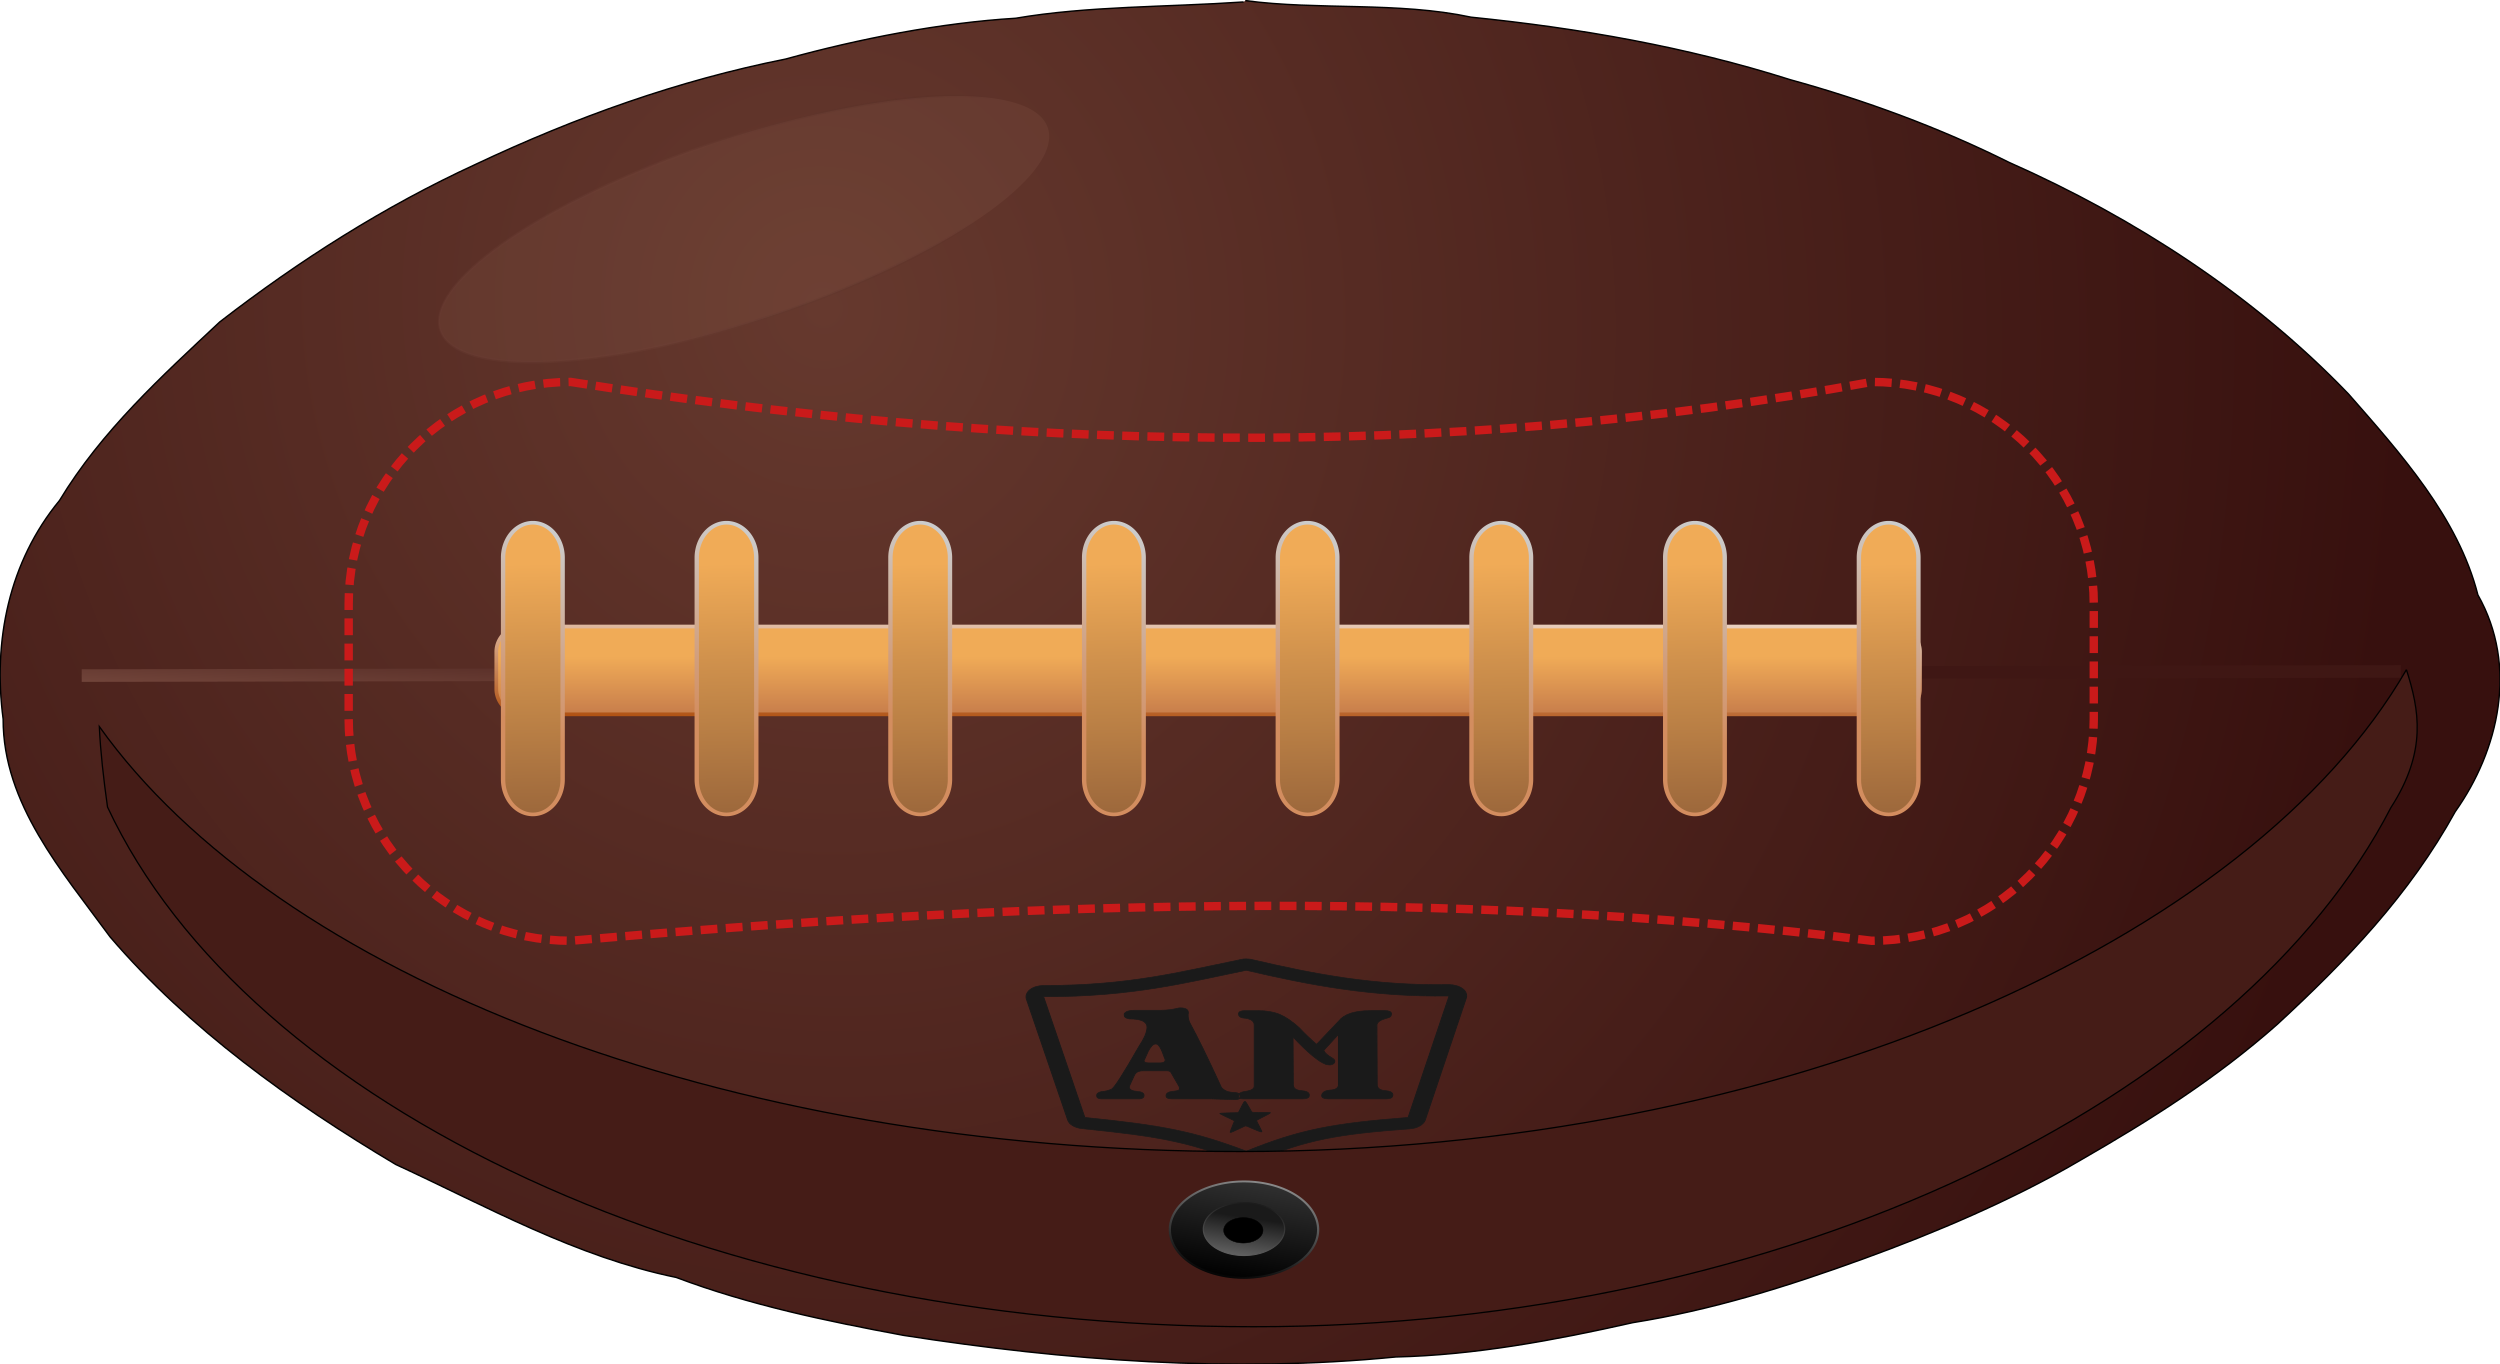 <svg xmlns="http://www.w3.org/2000/svg" viewBox="0 0 558.27 304.68" xmlns:xlink="http://www.w3.org/1999/xlink">
<defs>
<filter width="1.17" x="-.085" y="-.286" height="1.572" id="filter4125">
<feGaussianBlur stdDeviation="11.538"/>
</filter>
<filter width="1.139" x="-.069" y="-.244" height="1.489" id="filter3432">
<feGaussianBlur stdDeviation="31.916"/>
</filter>
<filter id="filter4037">
<feGaussianBlur stdDeviation=".583"/>
</filter>
<linearGradient gradientTransform="matrix(1 0 0 .784 -.019 42.264)" id="linearGradient4171" y1="182.02" y2="217.98" gradientUnits="userSpaceOnUse" x2="0">
<stop offset="0" stop-color="#f0ab57"/>
<stop offset="1" stop-color="#c67c4b"/>
</linearGradient>
<linearGradient id="linearGradient2501" y1="1496.1" y2="1372.3" x1="975.36" gradientUnits="userSpaceOnUse" x2="1043.5">
<stop offset="0" stop-color="#d38d5f"/>
<stop offset="1" stop-color="#ccc"/>
</linearGradient>
<linearGradient gradientTransform="matrix(1 0 0 .784 -.019 42.264)" id="linearGradient4173" y1="138.54" x1="331.09" y2="238.8" gradientUnits="userSpaceOnUse" x2="328.74">
<stop offset="0" stop-color="#fff"/>
<stop offset="1" stop-color="#a40"/>
</linearGradient>
<linearGradient id="linearGradient4179" y1="-223.01" y2="-153.22" x1="-331.21" gradientUnits="userSpaceOnUse" x2="-188.7">
<stop offset="0" stop-color="#7f5144" stop-opacity=".889"/>
<stop offset="1" stop-opacity="0"/>
</linearGradient>
<linearGradient gradientTransform="matrix(-1 0 0 -1 144.46 385.92)" id="linearGradient4169" y1="166.72" x1="530.69" y2="220.73" gradientUnits="userSpaceOnUse" x2="528.34">
<stop offset="0" stop-color="#8a5b4d"/>
<stop offset="1" stop-color="#3f1714"/>
</linearGradient>
<linearGradient id="linearGradient4181" y1="542.08" y2="596" x1="-587.17" gradientUnits="userSpaceOnUse" x2="-597.86">
<stop offset="0" stop-color="#333"/>
<stop offset="1"/>
</linearGradient>
<linearGradient id="linearGradient4185" y1="558.68" y2="610.85" x1="-593.95" gradientUnits="userSpaceOnUse" x2="-602.93">
<stop offset="0" stop-color="#1a1a1a"/>
<stop offset="1" stop-color="#808080"/>
</linearGradient>
<linearGradient id="linearGradient2499" y1="1388.3" y2="1611.4" x1="1005.6" gradientUnits="userSpaceOnUse" x2="1011.6">
<stop offset="0" stop-color="#f0ab57"/>
<stop offset="1" stop-color="#8f5d37"/>
</linearGradient>
<linearGradient id="linearGradient4183" y1="542.34" y2="600.12" x1="-571.8" gradientUnits="userSpaceOnUse" x2="-586.28">
<stop offset="0" stop-color="#999"/>
<stop offset="1"/>
</linearGradient>
<linearGradient id="linearGradient4187" y1="545.11" y2="601.03" x1="-580.21" gradientUnits="userSpaceOnUse" x2="-591.11">
<stop offset="0" stop-color="#1a1a1a"/>
<stop offset="1" stop-color="#666"/>
</linearGradient>
<radialGradient cx="-94.385" cy="-313.43" gradientTransform="matrix(.342 1.286 -1.22 .324 -476.85 241.86)" id="radialGradient4748" r="595.45" gradientUnits="userSpaceOnUse">
<stop offset="0" stop-color="#66392e"/>
<stop offset="1" stop-color="#37100e"/>
</radialGradient>
</defs>
<g transform="matrix(.469 0 0 .469 243.31 59.903)">
<path fill="url(#radialGradient4748)" stroke="#000" fill-rule="evenodd" stroke-width=".689" d="m73.371-126.8c-36.528,2.5-74.298,1.89-108.52,7.76-35.599,2.15-74.481,9.75-109.55,19.425-51.15,10.194-99.92,27.634-147.59,50.117-43.46,19.996-83.97,45.756-121.84,75.036-27.57,25.823-56.26,51.869-76.32,85.032-24.09,29.22-31.75,66.9-26.84,104.08-.11,40.39 28.17,72.63 50.95,103.75 37.58,43.89 86.27,78.73 136,108.33 43.58,20.12 85.87,44 133.53,53.78 34.8,13.14 71.61,20.78 108.2,27.58 77.273,12.01 156.04,17.98 234.4,10.29 37.63-.88 75.58-7.93 112.84-16.34 37.7-6 73.41-17.13 110.18-30.52 33.42-12.13 71.21-28.1 103.14-46.93 33.38-19.19 64.75-39.08 93.62-64.65 32.85-30.33 62.83-61.57 84.66-101.19 20.75-29.29 30.05-69.29 10.79-103.23-9.37-36.91-37.03-67.599-61.51-95.557-45.15-47.02-101.58-83.765-161.79-110.42-32.68-16.3-68.16-29.426-104-39.297-49.42-15.676-100.56-24.586-152.06-29.796-34.62-7.42-72.93-3.27-107.52-7.89"/>
<path fill="none" stroke="url(#linearGradient4169)" stroke-width="6" d="m624.32,191.98l-1104.2,1.96"/>
<path fill="url(#linearGradient4171)" stroke="url(#linearGradient4173)" fill-rule="evenodd" stroke-width="1.771" d="m-270.377,170.59h653.664a12.103,12.103 0 0,1 12.103,12.103v17.604a12.103,12.103 0 0,1 -12.103,12.103h-653.664a12.103,12.103 0 0,1 -12.103-12.103v-17.604a12.103,12.103 0 0,1 12.103-12.103"/>
</g>
<g transform="matrix(.348 0 0 .291 69.724 -278.099)">
<path fill="url(#linearGradient2499)" stroke="url(#linearGradient2501)" fill-rule="evenodd" id="use3210" stroke-width="2.807" d="m1011.58,1356.8a19.105,26.86 0 0,1 19.1,26.86v170.11a19.105,26.86 0 0,1 -19.1,26.86 19.105,26.86 0 0,1 -19.11-26.86v-170.11a19.105,26.86 0 0,1 19.11-26.86"/>
<use width="1440" height="1160" id="use3212" xlink:href="#use3210" transform="translate(-124.29)"/>
<use width="1440" height="1160" id="use3214" xlink:href="#use3212" transform="translate(-124.29)"/>
<use width="1440" height="1160" id="use3216" xlink:href="#use3214" transform="translate(-124.29)"/>
<use width="1440" height="1160" id="use3218" xlink:href="#use3216" transform="translate(-372.86)"/>
<use width="1440" height="1160" id="use3220" xlink:href="#use3218" transform="translate(124.29)"/>
<use width="1440" height="1160" xlink:href="#use3220" transform="translate(124.29)"/>
<use width="1440" height="1160" xlink:href="#use3210" transform="translate(-870)"/>
<g fill="#1a1a1a" filter="url(#filter4037)" stroke="#1a1a1a" transform="matrix(2.211 0 0 1.706 -69.568 1782.7)">
<g transform="matrix(8.254 0 0 8.254 -1348.4 -81.766)">
<g>
<g>
<g>
<g>
<g>
<g transform="translate(326.39 -431.75)">
<g>
<g>
<path fill-rule="evenodd" stroke-width=".036" d="m-126.4,435.18c-.05,0-.1,.01-.15,.03-2.13,.67-3.9,1.42-6.94,1.42-.19,0-.37,.08-.49,.23-.11,.14-.16,.33-.12,.52l1.45,6.58c.05,.24 .25,.43 .51,.47 2.65,.42 3.64,.69 5.46,1.76 .2,.12 .45,.12 .64-.01 1.81-1.13 2.79-1.44 5.43-1.74 .26-.03 .47-.23 .53-.48l1.44-6.63c.04-.18 0-.38-.12-.52-.12-.15-.31-.23-.49-.23-2.61,.07-4.76-.58-6.91-1.36-.07-.03-.16-.04-.24-.04zm-7.1,2.06c3.15,.01 5.04-.78 7.13-1.44 2.17,.79 4.42,1.47 7.13,1.4l-1.44,6.62c-2.67,.32-3.83,.67-5.69,1.84-1.86-1.1-3.01-1.42-5.68-1.84l-1.45-6.58zm4.74,.62c.03-.01 .05-.01 .08-.01 .18,0 .27,.09 .27,.28v.01c-.01,.02-.01,.04-.01,.06 0,.19 .02,.35 .07,.49 .25,.7 .62,1.87 1.1,3.49 .1,.19 .26,.28 .48,.28 .12,.01 .18,.09 .18,.23v.04c-.01,.08-.07,.12-.18,.12-.25-.01-.52-.02-.82-.04h-1.38c-.15,0-.22-.05-.22-.17 0-.13 .07-.21 .21-.24 .15-.02 .23-.05 .25-.09 .01-.02 .01-.05 .01-.08 0-.02 0-.05-.01-.09l-.28-.75c-.02-.07-.06-.1-.13-.11h-.86c-.16,0-.26,.08-.31,.25l-.17,.57c0,.02-.01,.04-.01,.06 0,.14 .1,.22 .28,.24 .16,.02 .24,.09 .24,.22 0,.11-.05,.18-.15,.19h-1.35c-.1,0-.16-.06-.16-.18v-.01c0-.1 .06-.17 .17-.21 .14-.01 .25-.06 .35-.13s.42-.85 .97-2.34c.18-.42 .28-.77 .28-1.04 0-.3-.21-.45-.63-.45-.12-.03-.17-.1-.17-.21v-.07c.05-.13 .17-.19 .34-.19h.94c.21,0 .42-.04 .62-.12m-1.21,2.87c0,.08 .06,.12 .18,.12h.38c.13,0 .19-.06 .19-.17l-.12-.49c-.07-.25-.14-.37-.21-.37h-.01c-.09,0-.17,.13-.26,.39l-.15,.52m5.24-1.3l.01,2.61c0,.19 .09,.3 .29,.32 .18,.02 .27,.1 .27,.24v.04c-.01,.11-.08,.17-.23,.17h-2.1c-.1,0-.16-.05-.16-.14v-.03c0-.12 .08-.2 .24-.24 .21-.04 .32-.14 .32-.28v-3.34c0-.19-.1-.31-.29-.36-.17-.01-.26-.09-.26-.23v-.04c.01-.1 .09-.15 .23-.15h.45c.3,0 .56,.07 .77,.21 .22,.15 .44,.39 .67,.71 .2,.33 .41,.64 .62,.92l.78-1.27c.19-.38 .56-.57 1.12-.57h.51c.14,0 .21,.05 .22,.16v.02c0,.13-.06,.21-.18,.24-.21,.09-.32,.21-.33,.35l.01,3.27c0,.19 .1,.3 .29,.32 .17,.02 .26,.1 .26,.24 0,.01 0,.02-.01,.04 0,.11-.08,.17-.22,.17h-2.03c-.16,0-.24-.06-.24-.19 .02-.17 .12-.27 .3-.29 .19-.02 .28-.11 .29-.26v-2.78l-.52,.88c.04,.14 .14,.27 .3,.41 .06,.06 .09,.12 .09,.18 0,.04-.01,.07-.03,.11-.04,.06-.09,.09-.15,.09-.04,0-.08-.01-.13-.03-.25-.14-.64-.64-1.16-1.5m-1.1,5.18c-.04,.03-.52-.33-.56-.33s-.51,.38-.54,.36 .15-.59 .14-.63-.52-.37-.51-.41c.02-.03 .62-.03 .65-.05 .03-.03 .19-.61 .23-.61s.22,.57 .25,.59c.03,.03 .64,0 .65,.03 .01,.04-.48,.39-.49,.43s.21,.6 .18,.62z"/>
</g>
</g>
</g>
</g>
</g>
</g>
</g>
</g>
</g>
</g>
</g>
<g transform="matrix(.469 0 0 .469 243.31 59.903)">
<path stroke-dasharray="8,4" fill="none" stroke="#ca1a1a" stroke-width="4" d="m-247.05,54.133c206.49,32.676 412.98,38.081 619.47,0 58.57,0 105.72,47.157 105.72,105.73v54.62c0,58.58-47.15,105.73-105.72,105.73-206.49-25.84-412.98-18.15-619.47,0-58.57,0-105.72-47.15-105.72-105.73v-54.62c0-58.57 47.15-105.73 105.72-105.73z"/>
</g>
<g fill-rule="evenodd">
<g transform="matrix(.469 0 0 .469 243.31 59.903)">
<path fill="#451c17" filter="url(#filter3432)" stroke="#000" stroke-width=".626" d="m627,191.13c-74.25,128.52-294.95,229.43-555.48,229.43-247.26,0-458.65-84.01-543.02-202.36 .56,12.04 2.03,25 3.91,38.34 66.73,142.7 285.89,247.44 545.71,247.44 254.62,0 470.15-108.87 541.49-247.19 17.31-26.78 13.49-46.6 7.39-65.66z"/>
<path opacity=".391" fill="#986859" filter="url(#filter4125)" stroke="url(#linearGradient4179)" d="m-136.19-201.94a169.07,32.874 0 1,1 -338.14,0 169.07,32.874 0 1,1 338.14,0z" transform="matrix(.858 -.275 .242 1.308 146.28 161.5)"/>
</g>
<g transform="matrix(.498 0 0 .498 219.907 -33.513)">
<path fill="url(#linearGradient4181)" stroke="url(#linearGradient4183)" d="m-557.9,570.55a33.208,24.906 0 1,1 -66.42,0 33.208,24.906 0 1,1 66.42,0z" transform="matrix(1.001 0 0 .868 707.94 123.45)"/>
<path fill="url(#linearGradient4185)" stroke="url(#linearGradient4187)" d="m-557.9,570.55a33.208,24.906 0 1,1 -66.42,0 33.208,24.906 0 1,1 66.42,0z" transform="matrix(.549 0 0 .476 440.76 346.85)"/>
<path stroke="#000" d="m467.29,698.58a46.377,25.83 0 1,1 -92.76,0 46.377,25.83 0 1,1 92.76,0z" transform="matrix(.19 0 0 .22 35.972 465.3)"/>
</g>
</g>
</svg>
